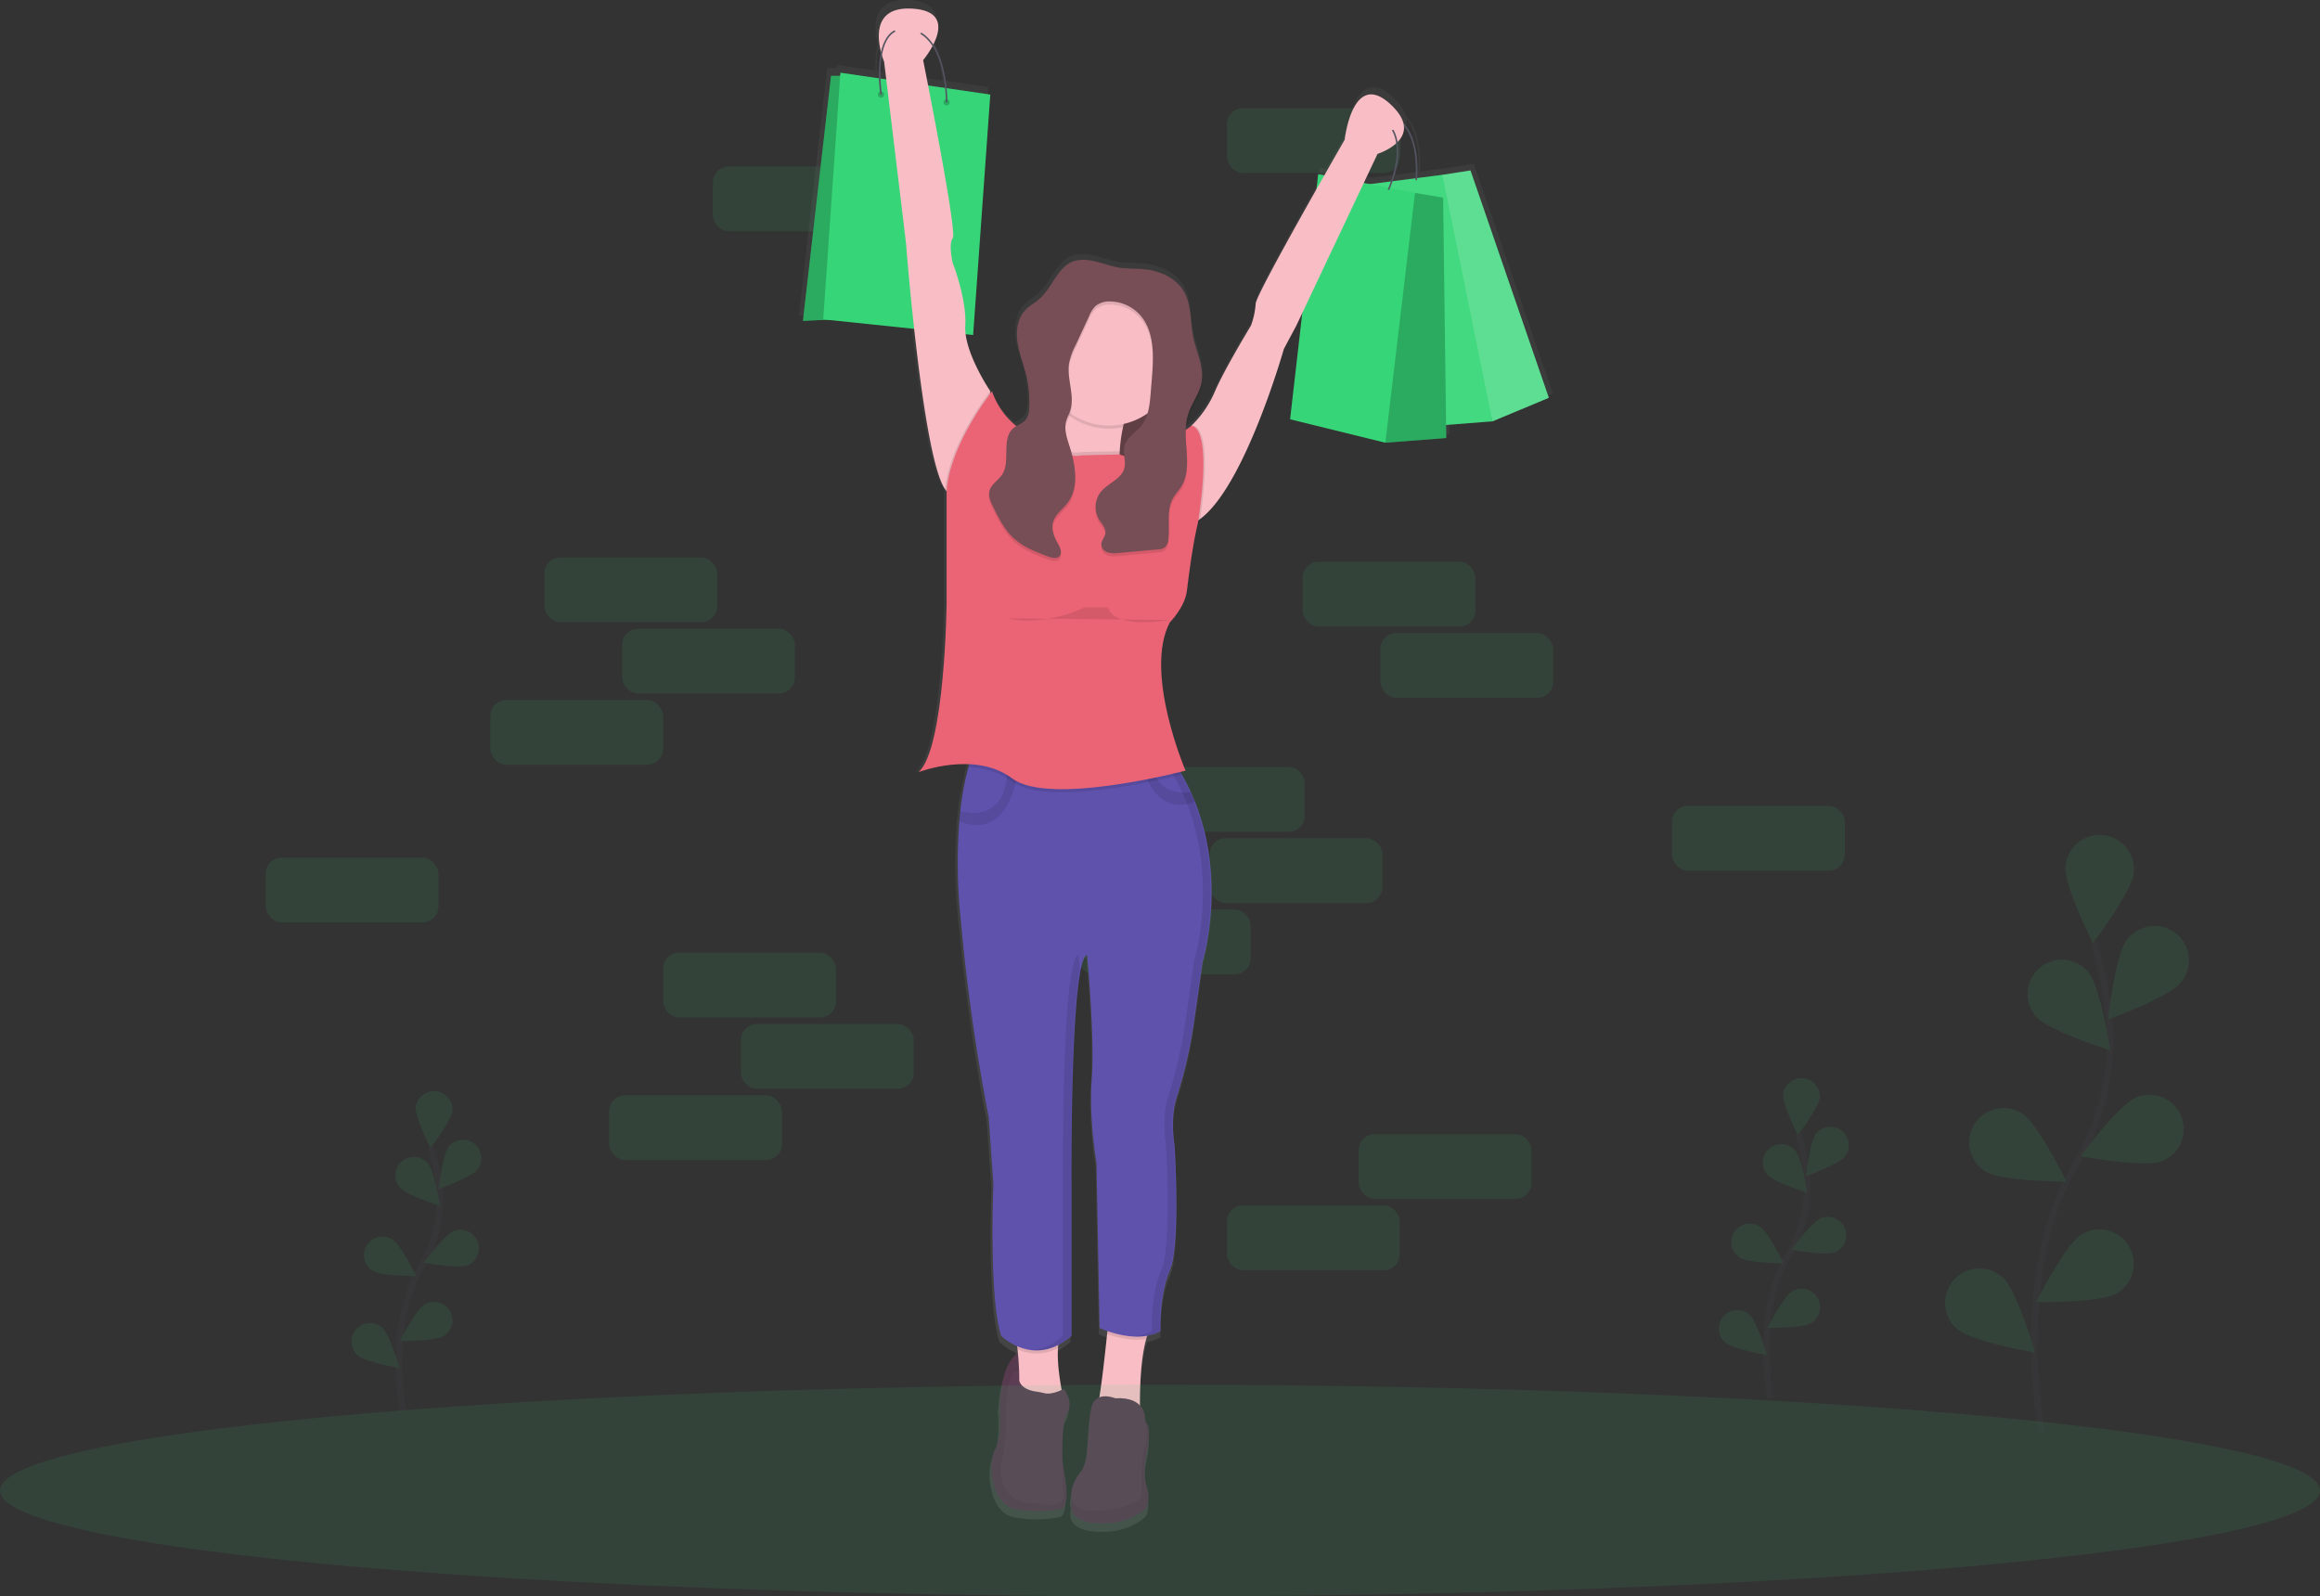 <svg xmlns="http://www.w3.org/2000/svg" xmlns:xlink="http://www.w3.org/1999/xlink" width="749.095" height="515.494" viewBox="0 0 749.095 515.494">
  <rect x="0" y="0" width="749.095" height="515.494" fill="#333333" stroke="none"/>
  <defs>
    <linearGradient id="linear-gradient" x1="0.5" y1="1" x2="0.5" gradientUnits="objectBoundingBox">
      <stop offset="0" stop-color="gray" stop-opacity="0.251"/>
      <stop offset="0.54" stop-color="gray" stop-opacity="0.122"/>
      <stop offset="1" stop-color="gray" stop-opacity="0.102"/>
    </linearGradient>
  </defs>
  <g id="quick_delivery" transform="translate(0 0.079)">
    <rect id="Rectangle_53" data-name="Rectangle 53" width="55.798" height="20.924" rx="5.17" transform="translate(230.169 53.682)" fill="#36d678" opacity="0.1"/>
    <rect id="Rectangle_54" data-name="Rectangle 54" width="55.798" height="20.924" rx="5.17" transform="translate(396.169 34.85)" fill="#36d678" opacity="0.1"/>
    <rect id="Rectangle_55" data-name="Rectangle 55" width="55.798" height="20.924" rx="5.17" transform="translate(365.48 247.582)" fill="#36d678" opacity="0.1"/>
    <rect id="Rectangle_56" data-name="Rectangle 56" width="55.798" height="20.924" rx="5.17" transform="translate(390.589 270.599)" fill="#36d678" opacity="0.1"/>
    <rect id="Rectangle_57" data-name="Rectangle 57" width="55.798" height="20.924" rx="5.17" transform="translate(539.85 260.137)" fill="#36d678" opacity="0.1"/>
    <rect id="Rectangle_58" data-name="Rectangle 58" width="55.798" height="20.924" rx="5.17" transform="translate(85.79 276.876)" fill="#36d678" opacity="0.1"/>
    <rect id="Rectangle_59" data-name="Rectangle 59" width="55.798" height="20.924" rx="5.17" transform="translate(348.043 293.616)" fill="#36d678" opacity="0.1"/>
    <path id="Path_439" data-name="Path 439" d="M676.295,207.564l-25.57-74.226-9.193,1.395-8.23,1.053c.209-2.79.572-12.806-4.534-18.058-.5-1.8-1.8-3.843-4.31-6.145-12.234-11.215-14.78,11.725-14.78,11.725s-2.79,4.84-6.633,11.606l-2.016-.384-.572,4.994c-8.509,15.045-19.815,35.4-19.815,37.315a25.211,25.211,0,0,1-1.528,7.135s-8.663,14.27-11.725,21.413a34.243,34.243,0,0,1-7.672,11.215s-.739.565-1.953,1.395a17.438,17.438,0,0,1,.7-3.983c1.116-3.648,3.71-6.773,4.4-10.525a12.285,12.285,0,0,0,.181-2.727c.16-4.4-1.981-8.732-2.874-13.134-1.039-5.1-.481-10.713-3.2-15.142-2.093-3.383-5.8-5.489-9.66-6.459-3.543-.886-7.031-.572-10.6-.949-3.278-.349-6.41-1.8-9.688-2.337a12.505,12.505,0,0,0-5.315,0c-5.545,1.527-7.282,8.516-11.564,12.359-1.542,1.395-3.432,2.357-4.827,3.885a11.675,11.675,0,0,0-2.63,8.37,17.829,17.829,0,0,0,.182,3.048c.53,3.648,1.939,7.1,2.79,10.678a36.965,36.965,0,0,1,1.039,8.084c0,.614,0,1.228-.056,1.834a6.439,6.439,0,0,1-.942,3.487,9.848,9.848,0,0,1-3.187,2.267,24.727,24.727,0,0,1-8.035-11.4s-.188.237-.509.7v-.7s-6.975-10.239-8.035-18.6l2.427.251,5.58-78.5-14.25-2.092c-.4-4.052-1.479-9.932-4.345-14.222,2.392-4.715,3.6-11.1-6.891-11.732-12.276-.746-11.522,8.816-10.218,14.047a35.189,35.189,0,0,0-.7,8.684l-12.555-1.827-.07,1.018h-2.985l-9.137,80.085,7.784-.391,28.527,2.971c2.281,20.736,5.866,46.362,10.12,52.4a5.144,5.144,0,0,0,.467.579v36.695s-.509,47.429-9.179,55.052a45.335,45.335,0,0,1,16.586-2.6q-.146.471-.293,1a88.99,88.99,0,0,0-2.643,14.284q-.181,1.6-.328,3.334a179.865,179.865,0,0,0,.439,31.9c3.571,37.72,9.179,64.74,9.179,64.74l1.562,21.929s-1.527,37.211,2.546,49.444a18.462,18.462,0,0,0,5.217,3.383c.035.349.077.7.112,1.067s.091.942.14,1.43c-1.827.83-5.238,4.122-5.977,17.053,0,0,1.018,9.688-1.527,14.27s-1.018,17.842,6.626,19.369a40.853,40.853,0,0,0,14.78,0s3.571,0,1.018-12.743l-.446-3.264c-.056-6.312.209-13.071,1.465-15.086,2.546-4.08-1.019-8.154-1.019-8.154s-.251.139-.662.328a60.288,60.288,0,0,1-1.207-13.608,9.755,9.755,0,0,1,.1-1.081,21.47,21.47,0,0,0,4.317-2.978V465.381s-.509-74.421,5.1-75.956c0,0,2.546,27.013,1.528,40.273s1.527,27.53,1.527,27.53l1.018,54.034s.977.467,2.553,1.018l-.1.983c-.621,6.005-1.618,15.073-2.525,20.625a4.1,4.1,0,0,0-2.476,2.86c-1.527,5.1-.509,17.841-3.571,21.413-1.807,2.092-3.969,6.354-2.908,9.367-.663,2.643-.37,6.773,7.5,7.456,11.725,1.018,16.823-5.1,16.823-5.1s1.528-2.546,0-7.135.509-12.743.509-12.743,1.1-6.919-.7-7.826c-.153-.823-.293-1.346-.293-1.346a6.138,6.138,0,0,0-1.611-4.241c-.042-5.336.174-15.205,2.051-21.706.111-.37.223-.7.342-1.081a13.771,13.771,0,0,0,4.31-1.513s-.509-11.725,3.062-19.878,1.527-40.782,1.527-40.782-1.527-8.572.628-15.519a152.288,152.288,0,0,0,5.538-23.575l3.006-21.057s7.916-25.632-2.511-51.941q-.638-1.632-1.395-3.264c-.865-1.89-1.827-3.787-2.9-5.671-.167-.293-.349-.593-.523-.886,1.095-.272,1.716-.432,1.716-.432s-13.761-32.084-5.1-48.426c0,0,4.882-4.882,5.58-10.246.865-7.093,1.806-14.18,3.355-21.155l.272-1.228s.042-.237.112-.663c.2-.126.384-.258.572-.4,14.689-10.727,27.355-55.52,27.355-55.52l4.08-7.672,1.939-4.1-3.976,34.686L623,222.239l19.878-1.527-.056-4.276,15.149-1.179ZM479.186,106.429l-5.524-.809c-.97-4.987-1.625-8.258-1.625-8.258A30.3,30.3,0,0,0,475.1,92.78c2.671,4.087,3.7,9.667,4.087,13.622ZM458.555,95.723c.383,1.311.732,2.155.732,2.155l.7,5.754-1.883-.272a37.794,37.794,0,0,1,.46-7.665ZM632.786,135.9l-7.477.963c1.053-3.1,2.357-8.175,1.6-12.771a6.41,6.41,0,0,0,2.051-5.336c4.443,5.308,4.025,14.682,3.829,17.123Zm-12.415-7.958a18.526,18.526,0,0,0,6.089-3.425c.642,4.513-.7,9.472-1.716,12.415l-6.975.893-1.925-.37Z" transform="translate(-174.868 -80.5)" fill="url(#linear-gradient)"/>
    <path id="Path_440" data-name="Path 440" d="M699.938,152.257l-18.2,7.6L660.6,86.136l4.959-5.887,9.088-1.409Z" transform="translate(-199.844 -23.875)" fill="#36d678"/>
    <path id="Path_441" data-name="Path 441" d="M699.938,152.257l-18.2,7.6L660.6,86.136l4.959-5.887,9.088-1.409Z" transform="translate(-199.844 -23.875)" fill="#fff" opacity="0.2"/>
    <path id="Path_442" data-name="Path 442" d="M654.012,80.86,622.43,84.912l16.189,78.006,31.575-2.455Z" transform="translate(-188.297 -24.486)" fill="#36d678"/>
    <path id="Path_443" data-name="Path 443" d="M654.012,80.86,622.43,84.912l16.189,78.006,31.575-2.455Z" transform="translate(-188.297 -24.486)" fill="#fff" opacity="0.07"/>
    <path id="Path_444" data-name="Path 444" d="M714.617,154.562l-.5-.063c0-.188,2.093-18.6-9.465-20.924l.1-.5C716.8,135.5,714.659,154.374,714.617,154.562Z" transform="translate(-257.111 -96.43)" fill="#535461"/>
    <rect id="Rectangle_60" data-name="Rectangle 60" width="34.79" height="50.923" transform="translate(340.678 111.88)" fill="#774e55"/>
    <rect id="Rectangle_61" data-name="Rectangle 61" width="34.79" height="50.923" transform="translate(340.678 111.88)" opacity="0.2"/>
    <path id="Path_445" data-name="Path 445" d="M660.982,168.39,641.32,169.9l3.027-76.632L650.9,89.24l9.074,1.514Z" transform="translate(-194.011 -27.021)" fill="#36d678"/>
    <path id="Path_446" data-name="Path 446" d="M660.982,168.39,641.32,169.9l3.027-76.632L650.9,89.24l9.074,1.514Z" transform="translate(-194.011 -27.021)" opacity="0.2"/>
    <path id="Path_447" data-name="Path 447" d="M637.558,86.614,606.3,80.56l-9.074,79.157,30.752,7.561Z" transform="translate(-180.673 -24.395)" fill="#36d678"/>
    <path id="Path_448" data-name="Path 448" d="M385.315,35.03h-4.541L371.7,114.18l20.164-1Z" transform="translate(-112.446 -10.621)" fill="#36d678"/>
    <path id="Path_449" data-name="Path 449" d="M385.315,35.03h-4.541L371.7,114.18l20.164-1Z" transform="translate(-112.446 -10.621)" opacity="0.2"/>
    <path id="Path_450" data-name="Path 450" d="M386.645,33.58,381.1,113.239l48.4,5.043,5.545-77.644Z" transform="translate(-115.29 -10.183)" fill="#36d678"/>
    <path id="Path_451" data-name="Path 451" d="M531.693,706.809s-6.047-.5-7.059,17.144c0,0,1.011,9.576-1.513,14.117s-1.011,17.646,6.556,19.16a40.4,40.4,0,0,0,14.647,0s3.529,0,1.011-12.6l-5.043-36.806Z" transform="translate(-201.854 -269.994)" fill="#5c3d53"/>
    <path id="Path_452" data-name="Path 452" d="M531.693,706.809s-6.047-.5-7.059,17.144c0,0,1.011,9.576-1.513,14.117s-1.011,17.646,6.556,19.16a40.4,40.4,0,0,0,14.647,0s3.529,0,1.011-12.6l-5.043-36.806Z" transform="translate(-201.854 -269.994)" opacity="0.05"/>
    <path id="Path_453" data-name="Path 453" d="M569.574,277.109c-.432,7.5,1.067,11.857,1.067,11.857L557.536,292.5s-21.678,3.027-13.106-5.58c2.964-2.964,4.422-8.049,5.057-13.419a74.362,74.362,0,0,0,.37-11.048,98.443,98.443,0,0,0-.893-10.323s31.763-11.09,24.7,7.059a64.587,64.587,0,0,0-3.034,10.113A53.322,53.322,0,0,0,569.574,277.109Z" transform="translate(-208.035 -131.429)" fill="#f8bdc5"/>
    <path id="Path_454" data-name="Path 454" d="M576.5,259.194a64.548,64.548,0,0,0-3.034,10.113,21.72,21.72,0,0,1-20.778-6.849,98.439,98.439,0,0,0-.893-10.323S583.563,241.045,576.5,259.194Z" transform="translate(-210.871 -131.432)" opacity="0.1"/>
    <circle id="Ellipse_26" data-name="Ellipse 26" cx="21.678" cy="21.678" r="21.678" transform="translate(336.395 93.983)" fill="#f8bdc5"/>
    <path id="Path_455" data-name="Path 455" d="M505.827,207.941V214.5l-11.09,28.736-3.027-3.027a5.112,5.112,0,0,1-.46-.572c-7.323-10.406-12.652-79.59-12.652-79.59l-7.051-58.5s-7.561-18.135,9.067-17.144,3.529,16.635,3.529,16.635,11.09,55.457,9.576,57.472,0,8.07,0,8.07,4.541,11.6,4.031,20.164S505.827,207.941,505.827,207.941Z" transform="translate(-186.074 -81.693)" fill="#f8bdc5"/>
    <path id="Path_456" data-name="Path 456" d="M673.365,143.336l-26.219,55.457-4.031,7.547s-12.555,44.3-27.055,54.913a13.241,13.241,0,0,1-2.692,1.555l-3.027-24.2,2.79-7.031.209-.537a33.868,33.868,0,0,0,7.561-11.09c3.027-7.058,11.6-21.176,11.6-21.176a24.924,24.924,0,0,0,1.514-7.059c0-3.027,28.736-52.939,28.736-52.939s2.518-22.689,14.647-11.6S673.365,143.336,673.365,143.336Z" transform="translate(-228.581 -93.721)" fill="#f8bdc5"/>
    <path id="Path_457" data-name="Path 457" d="M548.628,718.879s-17.144,7.059-15.128.5c1.228-3.976.774-11.488.23-16.74-.349-3.425-.739-5.922-.739-5.922l14.647,1.513a11.854,11.854,0,0,0-.844,4.011C546.312,708.933,548.628,718.879,548.628,718.879Z" transform="translate(-205.181 -266.942)" fill="#f8bdc5"/>
    <path id="Path_458" data-name="Path 458" d="M586.615,697.073c-2.644,9.179-1.953,25.165-1.953,25.165s-15.63,2.016-14.117-2.016c1.053-2.79,2.594-16.614,3.432-24.74.37-3.55.6-6.012.6-6.012l14.117,3.027A14.1,14.1,0,0,0,586.615,697.073Z" transform="translate(-216.511 -264.749)" fill="#f8bdc5"/>
    <path id="Path_459" data-name="Path 459" d="M533,696.69l14.647,1.513a11.861,11.861,0,0,0-.844,4.011,14.947,14.947,0,0,1-13.043.4C533.391,699.18,533,696.69,533,696.69Z" transform="translate(-205.184 -266.933)" opacity="0.1"/>
    <path id="Path_460" data-name="Path 460" d="M590.234,692.49a14.107,14.107,0,0,0-2.093,4.582c-4.764.767-9.765-.579-12.631-1.59.37-3.55.6-6.012.6-6.012Z" transform="translate(-218.044 -264.749)" opacity="0.1"/>
    <path id="Path_461" data-name="Path 461" d="M585.451,496.295l-2.971,20.827A150.582,150.582,0,0,1,577,540.439c-2.134,6.87-.621,15.345-.621,15.345s2.016,32.265-1.513,40.335-3.027,19.662-3.027,19.662c-8.07,4.541-19.662-1.011-19.662-1.011l-1.011-53.441s-2.518-14.117-1.513-27.2-1.514-39.826-1.514-39.826c-5.58,1.513-5.043,75.119-5.043,75.119v47.9c-12.1,10.588-22.689,0-22.689,0-4.031-12.1-2.518-48.907-2.518-48.907l-1.514-21.678a636.7,636.7,0,0,1-9.067-64.029,177.86,177.86,0,0,1-.432-31.547q.146-1.716.321-3.3a88,88,0,0,1,2.609-14.124,31.785,31.785,0,0,1,1.534-4.471l54.173,2.518,3.194.146,7.672.356c.837,1.262,1.625,2.546,2.358,3.829,1.06,1.862,2.016,3.739,2.867,5.58.488,1.074.948,2.155,1.395,3.229C593.3,470.928,585.451,496.295,585.451,496.295Z" transform="translate(-197.128 -186.03)" fill="#5e52ad"/>
    <path id="Path_462" data-name="Path 462" d="M526.17,436.467s-2.371,23.714-19.09,16.851q.147-1.716.321-3.3c3.934,1.067,14.822,2.539,15.233-13.559Z" transform="translate(-197.342 -188.209)" opacity="0.1"/>
    <path id="Path_463" data-name="Path 463" d="M608.627,446.012c-11.578,4.136-15.945-6.877-17.437-13.162l3.194.147c1.737,9.883,8.67,10.462,12.89,9.765Q607.985,444.414,608.627,446.012Z" transform="translate(-222.787 -187.116)" opacity="0.1"/>
    <path id="Path_464" data-name="Path 464" d="M537.416,721.7c-2.574-.4-6.508-1.82-5.273-6.766,0,0-4.764-1.646-4.261,18.016,0,0-.5,9.577-1.514,11.6s0,14.117,10.588,13.106c0,0,7.561,2.518,9.576-1.513,0,0-1.513-23.191,1.011-27.2s-1.011-8.07-1.011-8.07-3.571,1.981-6.138,1.395A27.047,27.047,0,0,0,537.416,721.7Z" transform="translate(-203.085 -272.442)" fill="#5c3d53"/>
    <path id="Path_465" data-name="Path 465" d="M560,761.9s-5.043,8.572,6.557,9.577,16.635-5.043,16.635-5.043,1.514-2.518,0-7.059.5-12.6.5-12.6,1.514-9.577-2.016-7.561S560,761.9,560,761.9Z" transform="translate(-213.021 -279.712)" fill="#5c3d53"/>
    <path id="Path_466" data-name="Path 466" d="M560,761.9s-5.043,8.572,6.557,9.577,16.635-5.043,16.635-5.043,1.514-2.518,0-7.059.5-12.6.5-12.6,1.514-9.577-2.016-7.561S560,761.9,560,761.9Z" transform="translate(-213.021 -279.712)" opacity="0.05"/>
    <path id="Path_467" data-name="Path 467" d="M573.09,727.5s-6.047-2.518-7.561,2.518-.5,17.646-3.529,21.176-7.058,13.106,5.043,12.6,14.647-4.541,14.647-4.541-.5-12.6,1.011-16.133,0-9.067,0-9.067S583.169,726.96,573.09,727.5Z" transform="translate(-213.001 -276.062)" fill="#5c3d53"/>
    <circle id="Ellipse_27" data-name="Ellipse 27" cx="1.011" cy="1.011" r="1.011" transform="translate(283.449 29.445)" opacity="0.2"/>
    <circle id="Ellipse_28" data-name="Ellipse 28" cx="1.011" cy="1.011" r="1.011" transform="translate(304.625 31.963)" opacity="0.2"/>
    <path id="Path_468" data-name="Path 468" d="M491.971,117.38h-.5c0-.216.356-21.482-11.857-23.442a6.424,6.424,0,0,0-5.845,1.618c-5.043,5-2.957,19.125-2.936,19.264l-.5.077c-.091-.593-2.141-14.522,3.083-19.7a6.886,6.886,0,0,1,6.277-1.765C492.334,95.458,491.978,117.163,491.971,117.38Z" transform="translate(-186.084 -84.399)" fill="#535461"/>
    <path id="Path_469" data-name="Path 469" d="M704.844,158.249l-.453-.216c.077-.167,7.847-17-2.42-22.863l.251-.439C712.885,140.826,704.927,158.075,704.844,158.249Z" transform="translate(-256.3 -96.93)" fill="#535461"/>
    <path id="Path_470" data-name="Path 470" d="M570.642,299.65l-13.106,3.529s-21.678,3.027-13.106-5.58c2.964-2.964,4.422-8.049,5.057-13.42,3.425,5.371,7.547,3.843,7.547,3.843l12.5-.244h.049C569.142,295.326,570.642,299.65,570.642,299.65Z" transform="translate(-208.035 -142.141)" opacity="0.1"/>
    <path id="Path_471" data-name="Path 471" d="M616.069,307.645a13.258,13.258,0,0,1-2.693,1.555L610.35,285l2.79-7.031.7-.537C620.136,279.222,616.885,302.407,616.069,307.645Z" transform="translate(-228.584 -140.099)" opacity="0.1"/>
    <path id="Path_472" data-name="Path 472" d="M515.117,261.54V268.1l-11.09,28.736L501,293.806a5.089,5.089,0,0,1-.46-.572C501.851,278.252,515.117,261.54,515.117,261.54Z" transform="translate(-195.364 -135.292)" opacity="0.1"/>
    <path id="Path_473" data-name="Path 473" d="M580.215,436.089c-7.052,1.765-43.864,10.413-54.787,2.225a24.892,24.892,0,0,0-14.138-4.6,31.817,31.817,0,0,1,1.535-4.471L567,431.758l3.195.147,7.672.356Q579.12,434.164,580.215,436.089Z" transform="translate(-198.616 -186.024)" opacity="0.1"/>
    <path id="Path_474" data-name="Path 474" d="M474.1,90.59s7.561,12.6,12.6,0" transform="translate(-187.365 -83.576)" fill="#f8bdc5"/>
    <path id="Path_475" data-name="Path 475" d="M696.944,127.81s-3.027,15.128,9.067,8.07" transform="translate(-254.678 -94.836)" fill="#f8bdc5"/>
    <g id="Group_1103" data-name="Group 1103" transform="translate(313.88 243.237)" opacity="0.1">
      <path id="Path_476" data-name="Path 476" d="M556.177,527.477c-.244-3.069-.426-4.987-.426-4.987-5.58,1.513-5.043,75.119-5.043,75.119v47.9a17.534,17.534,0,0,1-10.009,4.652c3.641.321,7.979-.7,12.555-4.652v-47.9S552.864,544.272,556.177,527.477Z" transform="translate(-521.394 -457.471)"/>
      <path id="Path_477" data-name="Path 477" d="M584.728,444.928c-.426-1.074-.879-2.155-1.395-3.229-.851-1.869-1.807-3.745-2.867-5.58-.7-1.283-1.521-2.56-2.358-3.829l-7.672-.356-3.194-.146-54.173-2.518-.049.112,51.7,2.406,3.194.147,7.672.356c.837,1.262,1.625,2.546,2.358,3.829,1.06,1.862,2.016,3.738,2.867,5.58.488,1.074.948,2.155,1.395,3.229,10.309,26.016,2.483,51.37,2.483,51.37l-2.971,20.827a150.589,150.589,0,0,1-5.482,23.317c-2.134,6.87-.621,15.344-.621,15.344s2.016,32.266-1.514,40.335-3.027,19.662-3.027,19.662a14.642,14.642,0,0,1-6.319,1.744,16.041,16.041,0,0,0,8.837-1.744s-.5-11.6,3.027-19.662,1.513-40.335,1.513-40.335-1.513-8.481.621-15.344a150.547,150.547,0,0,0,5.482-23.317l2.971-20.827S595.037,470.931,584.728,444.928Z" transform="translate(-513.02 -429.27)"/>
    </g>
    <path id="Path_478" data-name="Path 478" d="M553.129,281.977c6.975,3.285,23.3-9.332,23.3-9.332,7.058,2.016,2.016,31.261,2.016,31.261l-.272,1.214c-1.534,6.9-2.462,13.908-3.32,20.924-.649,5.294-5.482,10.134-5.482,10.134-8.572,16.133,5.043,47.9,5.043,47.9s-43.865,11.6-55.959,2.518-30.25-2.016-30.25-2.016c8.572-7.561,9.067-54.452,9.067-54.452V293.855c1.011-15.128,14.647-32.266,14.647-32.266C517.494,277.221,533,278.253,533,278.253c3.439,5.58,7.672,4.011,7.672,4.011Z" transform="translate(-191.631 -135.307)" fill="#eb6475"/>
    <path id="Path_479" data-name="Path 479" d="M553.94,202.438a12.366,12.366,0,0,0-5.252,0c-5.482,1.514-7.205,8.426-11.439,12.22-1.521,1.395-3.4,2.33-4.778,3.843-2.455,2.692-2.95,6.682-2.427,10.288s1.918,7.024,2.79,10.56a36.536,36.536,0,0,1,.969,10.825,6.37,6.37,0,0,1-.934,3.425c-1.011,1.395-2.874,1.834-4.185,2.95-4,3.446-.7,10.595-3.634,15-1.262,1.9-3.627,3.16-4.108,5.392-.342,1.583.384,3.181,1.095,4.638,1.869,3.836,3.808,7.777,6.975,10.636s7.079,4.3,10.971,5.754c1.179.439,2.657.823,3.557-.049,1.109-1.088.272-2.929-.5-4.276-1.214-2.092-2.162-4.617-1.451-6.975s2.992-3.92,4.527-5.887c3.955-5.092,2.657-12.4.7-18.539-.83-2.588-1.765-5.343-1.06-7.972.3-1.13.893-2.155,1.269-3.264,1.674-4.938-1.137-10.358-.314-15.505a22.278,22.278,0,0,1,2.092-5.768l4.429-9.521a9.411,9.411,0,0,1,1.96-3.083,6.975,6.975,0,0,1,4.882-1.521,13.252,13.252,0,0,1,9.506,4.331c4.743,5.273,4.443,13.252,3.871,20.283l-.411,5.078c-.3,3.655-.7,7.554-3,10.4-1.792,2.2-4.687,3.7-5.427,6.452-.642,2.365.565,4.931-.07,7.3-.949,3.536-5.315,4.813-7.623,7.672a7.847,7.847,0,0,0-.572,8.823c.879,1.395,2.281,2.79,2.092,4.429-.16,1.318-1.346,2.385-1.339,3.711a2.95,2.95,0,0,0,2.141,2.56,8.649,8.649,0,0,0,3.536.167l12.506-1.13a4.4,4.4,0,0,0,2.225-.614,3.916,3.916,0,0,0,1.276-2.853c.5-4.45-.7-9.311,1.527-13.2.7-1.248,1.723-2.288,2.5-3.487,4.269-6.7-.035-15.777,2.288-23.373,1.1-3.606,3.669-6.7,4.352-10.406.907-4.938-1.667-9.765-2.664-14.647-1.025-5.043-.474-10.595-3.167-14.982-2.058-3.348-5.74-5.433-9.549-6.389-3.487-.879-6.975-.565-10.462-.942C560.28,204.4,557.183,202.961,553.94,202.438Z" transform="translate(-201.51 -117.327)" opacity="0.1"/>
    <path id="Path_480" data-name="Path 480" d="M553.94,200.988a12.365,12.365,0,0,0-5.252,0c-5.482,1.513-7.205,8.426-11.439,12.22-1.521,1.395-3.4,2.33-4.778,3.843-2.455,2.692-2.95,6.682-2.427,10.288s1.918,7.024,2.79,10.56a36.536,36.536,0,0,1,.969,10.825,6.369,6.369,0,0,1-.934,3.425c-1.011,1.395-2.874,1.834-4.185,2.95-4,3.446-.7,10.595-3.634,15-1.262,1.9-3.627,3.16-4.108,5.391-.342,1.583.384,3.181,1.095,4.638,1.869,3.836,3.808,7.777,6.975,10.637s7.079,4.3,10.971,5.754c1.179.439,2.657.823,3.557-.049,1.109-1.088.272-2.929-.5-4.276-1.214-2.092-2.162-4.617-1.451-6.975s2.992-3.92,4.527-5.887c3.955-5.092,2.657-12.4.7-18.539-.83-2.588-1.765-5.343-1.06-7.972.3-1.13.893-2.155,1.269-3.264,1.674-4.938-1.137-10.358-.314-15.505a22.276,22.276,0,0,1,2.092-5.768l4.429-9.521a9.412,9.412,0,0,1,1.96-3.083,6.975,6.975,0,0,1,4.882-1.52,13.251,13.251,0,0,1,9.506,4.331c4.743,5.273,4.443,13.252,3.871,20.283l-.411,5.078c-.3,3.655-.7,7.554-3,10.4-1.792,2.2-4.687,3.7-5.427,6.452-.642,2.364.565,4.931-.07,7.3-.949,3.536-5.315,4.813-7.623,7.672a7.847,7.847,0,0,0-.572,8.823c.879,1.395,2.281,2.79,2.092,4.429-.16,1.318-1.346,2.385-1.339,3.711a2.95,2.95,0,0,0,2.141,2.56,8.65,8.65,0,0,0,3.536.167l12.506-1.13a4.4,4.4,0,0,0,2.225-.614,3.916,3.916,0,0,0,1.276-2.853c.5-4.45-.7-9.311,1.527-13.2.7-1.249,1.723-2.288,2.5-3.487,4.269-6.7-.035-15.777,2.288-23.373,1.1-3.606,3.669-6.7,4.352-10.406.907-4.938-1.667-9.765-2.664-14.647-1.025-5.043-.474-10.595-3.167-14.982-2.058-3.348-5.74-5.433-9.549-6.389-3.487-.879-6.975-.565-10.462-.942C560.28,202.955,557.183,201.518,553.94,200.988Z" transform="translate(-201.51 -116.888)" fill="#774e55"/>
    <path id="Path_481" data-name="Path 481" d="M529.75,365.179s10.086,3.027,24.7-3.529h7.554s.5,7.058,20.164,4.031" transform="translate(-204.201 -165.577)" opacity="0.1"/>
    <ellipse id="Ellipse_29" data-name="Ellipse 29" cx="374.547" cy="34.177" rx="374.547" ry="34.177" transform="translate(0 447.062)" fill="#36d678" opacity="0.1"/>
    <rect id="Rectangle_62" data-name="Rectangle 62" width="55.798" height="20.924" rx="5.17" transform="translate(175.765 179.926)" fill="#36d678" opacity="0.1"/>
    <rect id="Rectangle_63" data-name="Rectangle 63" width="55.798" height="20.924" rx="5.17" transform="translate(200.875 202.943)" fill="#36d678" opacity="0.1"/>
    <rect id="Rectangle_64" data-name="Rectangle 64" width="55.798" height="20.924" rx="5.17" transform="translate(420.581 181.321)" fill="#36d678" opacity="0.1"/>
    <rect id="Rectangle_65" data-name="Rectangle 65" width="55.798" height="20.924" rx="5.17" transform="translate(445.69 204.338)" fill="#36d678" opacity="0.1"/>
    <rect id="Rectangle_66" data-name="Rectangle 66" width="55.798" height="20.924" rx="5.17" transform="translate(158.328 225.96)" fill="#36d678" opacity="0.1"/>
    <rect id="Rectangle_67" data-name="Rectangle 67" width="55.798" height="20.924" rx="5.17" transform="translate(214.127 307.565)" fill="#36d678" opacity="0.1"/>
    <rect id="Rectangle_68" data-name="Rectangle 68" width="55.798" height="20.924" rx="5.17" transform="translate(239.236 330.582)" fill="#36d678" opacity="0.1"/>
    <rect id="Rectangle_69" data-name="Rectangle 69" width="55.798" height="20.924" rx="5.17" transform="translate(196.69 353.599)" fill="#36d678" opacity="0.1"/>
    <rect id="Rectangle_70" data-name="Rectangle 70" width="55.798" height="20.924" rx="5.17" transform="translate(438.716 366.154)" fill="#36d678" opacity="0.1"/>
    <rect id="Rectangle_71" data-name="Rectangle 71" width="55.798" height="20.924" rx="5.17" transform="translate(396.169 389.171)" fill="#36d678" opacity="0.1"/>
    <g id="Group_1104" data-name="Group 1104" transform="translate(627.923 269.541)" opacity="0.1">
      <path id="Path_482" data-name="Path 482" d="M1007.2,675s-10.1-51.167,10.7-86.236a79.023,79.023,0,0,0,10.9-48.782,132.9,132.9,0,0,0-4.882-23.812" transform="translate(-975.819 -481.864)" fill="none" stroke="#535461" stroke-miterlimit="10" stroke-width="2"/>
      <path id="Path_483" data-name="Path 483" d="M1041.246,479.11c-.558,6.1-13.252,22.794-13.252,22.794s-9.43-18.72-8.865-24.83a11.1,11.1,0,1,1,22.113,2.03Z" transform="translate(-980.163 -466.984)" fill="#36d678"/>
      <path id="Path_484" data-name="Path 484" d="M1062.405,527.316c-3.787,4.82-23.5,11.941-23.5,11.941s2.26-20.841,6.047-25.66a11.1,11.1,0,1,1,17.437,13.719Z" transform="translate(-986.151 -479.687)" fill="#36d678"/>
      <path id="Path_485" data-name="Path 485" d="M1052.426,608.7c-5.706,2.246-26.316-1.562-26.316-1.562s12.471-16.851,18.177-19.1a11.1,11.1,0,1,1,8.14,20.661Z" transform="translate(-982.282 -503.372)" fill="#36d678"/>
      <path id="Path_486" data-name="Path 486" d="M1031.745,670.216c-5.245,3.18-26.2,2.908-26.2,2.908s9.444-18.713,14.689-21.894a11.1,11.1,0,1,1,11.516,18.987Z" transform="translate(-976.059 -522.234)" fill="#36d678"/>
      <path id="Path_487" data-name="Path 487" d="M1004.3,543.051c3.99,4.659,23.986,10.936,23.986,10.936s-3.139-20.729-7.121-25.381a11.1,11.1,0,1,0-16.866,14.446Z" transform="translate(-974.876 -484.452)" fill="#36d678"/>
      <path id="Path_488" data-name="Path 488" d="M979.855,613.919c5.2,3.251,26.163,3.257,26.163,3.257s-9.193-18.832-14.4-22.089a11.1,11.1,0,1,0-11.767,18.833Z" transform="translate(-966.709 -505.227)" fill="#36d678"/>
      <path id="Path_489" data-name="Path 489" d="M967.267,687.194c4.575,4.08,25.235,7.637,25.235,7.637s-5.88-20.122-10.462-24.2a11.1,11.1,0,1,0-14.772,16.565Z" transform="translate(-963.273 -527.662)" fill="#36d678"/>
    </g>
    <g id="Group_1105" data-name="Group 1105" transform="translate(555.021 348.083)" opacity="0.1">
      <path id="Path_490" data-name="Path 490" d="M882.059,690.8s-5.419-27.474,5.74-46.306a42.435,42.435,0,0,0,5.852-26.2,71.367,71.367,0,0,0-2.609-12.785" transform="translate(-865.403 -587.432)" fill="none" stroke="#535461" stroke-miterlimit="10" stroke-width="2"/>
      <path id="Path_491" data-name="Path 491" d="M900.342,585.756c-.3,3.278-7.114,12.241-7.114,12.241s-5.064-10.051-4.764-13.329a5.963,5.963,0,0,1,11.857,1.088Z" transform="translate(-867.735 -579.591)" fill="#36d678"/>
      <path id="Path_492" data-name="Path 492" d="M911.694,611.637c-2.036,2.588-12.624,6.41-12.624,6.41s1.213-11.16,3.25-13.775a5.963,5.963,0,0,1,9.374,7.365Z" transform="translate(-870.948 -586.41)" fill="#36d678"/>
      <path id="Path_493" data-name="Path 493" d="M906.341,655.237c-3.062,1.207-14.131-.837-14.131-.837s6.7-9.067,9.765-10.253a5.963,5.963,0,0,1,4.373,11.09Z" transform="translate(-868.872 -599.014)" fill="#36d678"/>
      <path id="Path_494" data-name="Path 494" d="M895.239,688.17c-2.79,1.709-14.068,1.562-14.068,1.562s5.071-10.051,7.889-11.76a5.964,5.964,0,1,1,6.18,10.2Z" transform="translate(-865.532 -609.07)" fill="#36d678"/>
      <path id="Path_495" data-name="Path 495" d="M880.5,619.95c2.141,2.5,12.883,5.873,12.883,5.873s-1.681-11.16-3.822-13.629a5.966,5.966,0,0,0-9.068,7.756Z" transform="translate(-864.893 -588.823)" fill="#36d678"/>
      <path id="Path_496" data-name="Path 496" d="M867.373,657.993c2.79,1.743,14.047,1.751,14.047,1.751s-4.938-10.114-7.728-11.857A5.963,5.963,0,1,0,867.373,658Z" transform="translate(-860.51 -599.977)" fill="#36d678"/>
      <path id="Path_497" data-name="Path 497" d="M860.71,697.4c2.455,2.19,13.552,4.1,13.552,4.1s-3.153-10.8-5.58-12.994a5.963,5.963,0,1,0-7.938,8.9Z" transform="translate(-858.75 -612.082)" fill="#36d678"/>
    </g>
    <g id="Group_1106" data-name="Group 1106" transform="translate(113.515 352.268)" opacity="0.1">
      <path id="Path_498" data-name="Path 498" d="M249.059,696.8s-5.419-27.474,5.74-46.306a42.435,42.435,0,0,0,5.852-26.2,71.367,71.367,0,0,0-2.609-12.785" transform="translate(-232.403 -593.432)" fill="none" stroke="#535461" stroke-miterlimit="10" stroke-width="2"/>
      <path id="Path_499" data-name="Path 499" d="M267.343,591.756c-.3,3.278-7.114,12.241-7.114,12.241s-5.064-10.051-4.764-13.329a5.963,5.963,0,0,1,11.857,1.088Z" transform="translate(-234.735 -585.592)" fill="#36d678"/>
      <path id="Path_500" data-name="Path 500" d="M278.694,617.637c-2.037,2.588-12.624,6.41-12.624,6.41s1.214-11.16,3.25-13.775a5.963,5.963,0,0,1,9.374,7.365Z" transform="translate(-237.948 -592.41)" fill="#36d678"/>
      <path id="Path_501" data-name="Path 501" d="M273.341,661.238c-3.062,1.206-14.131-.837-14.131-.837s6.7-9.067,9.765-10.253a5.963,5.963,0,0,1,4.373,11.09Z" transform="translate(-235.872 -605.015)" fill="#36d678"/>
      <path id="Path_502" data-name="Path 502" d="M262.238,694.17c-2.79,1.709-14.068,1.562-14.068,1.562s5.071-10.051,7.888-11.76a5.963,5.963,0,1,1,6.18,10.2Z" transform="translate(-232.532 -615.07)" fill="#36d678"/>
      <path id="Path_503" data-name="Path 503" d="M247.5,625.95c2.141,2.5,12.882,5.873,12.882,5.873s-1.681-11.159-3.822-13.629a5.966,5.966,0,1,0-9.067,7.756Z" transform="translate(-231.893 -594.823)" fill="#36d678"/>
      <path id="Path_504" data-name="Path 504" d="M234.374,663.993c2.79,1.744,14.047,1.751,14.047,1.751s-4.938-10.113-7.728-11.857A5.963,5.963,0,1,0,234.373,664Z" transform="translate(-227.51 -605.978)" fill="#36d678"/>
      <path id="Path_505" data-name="Path 505" d="M227.71,703.4c2.455,2.19,13.552,4.1,13.552,4.1s-3.153-10.8-5.58-12.994a5.963,5.963,0,1,0-7.938,8.9Z" transform="translate(-225.75 -618.082)" fill="#36d678"/>
    </g>
  </g>
</svg>
